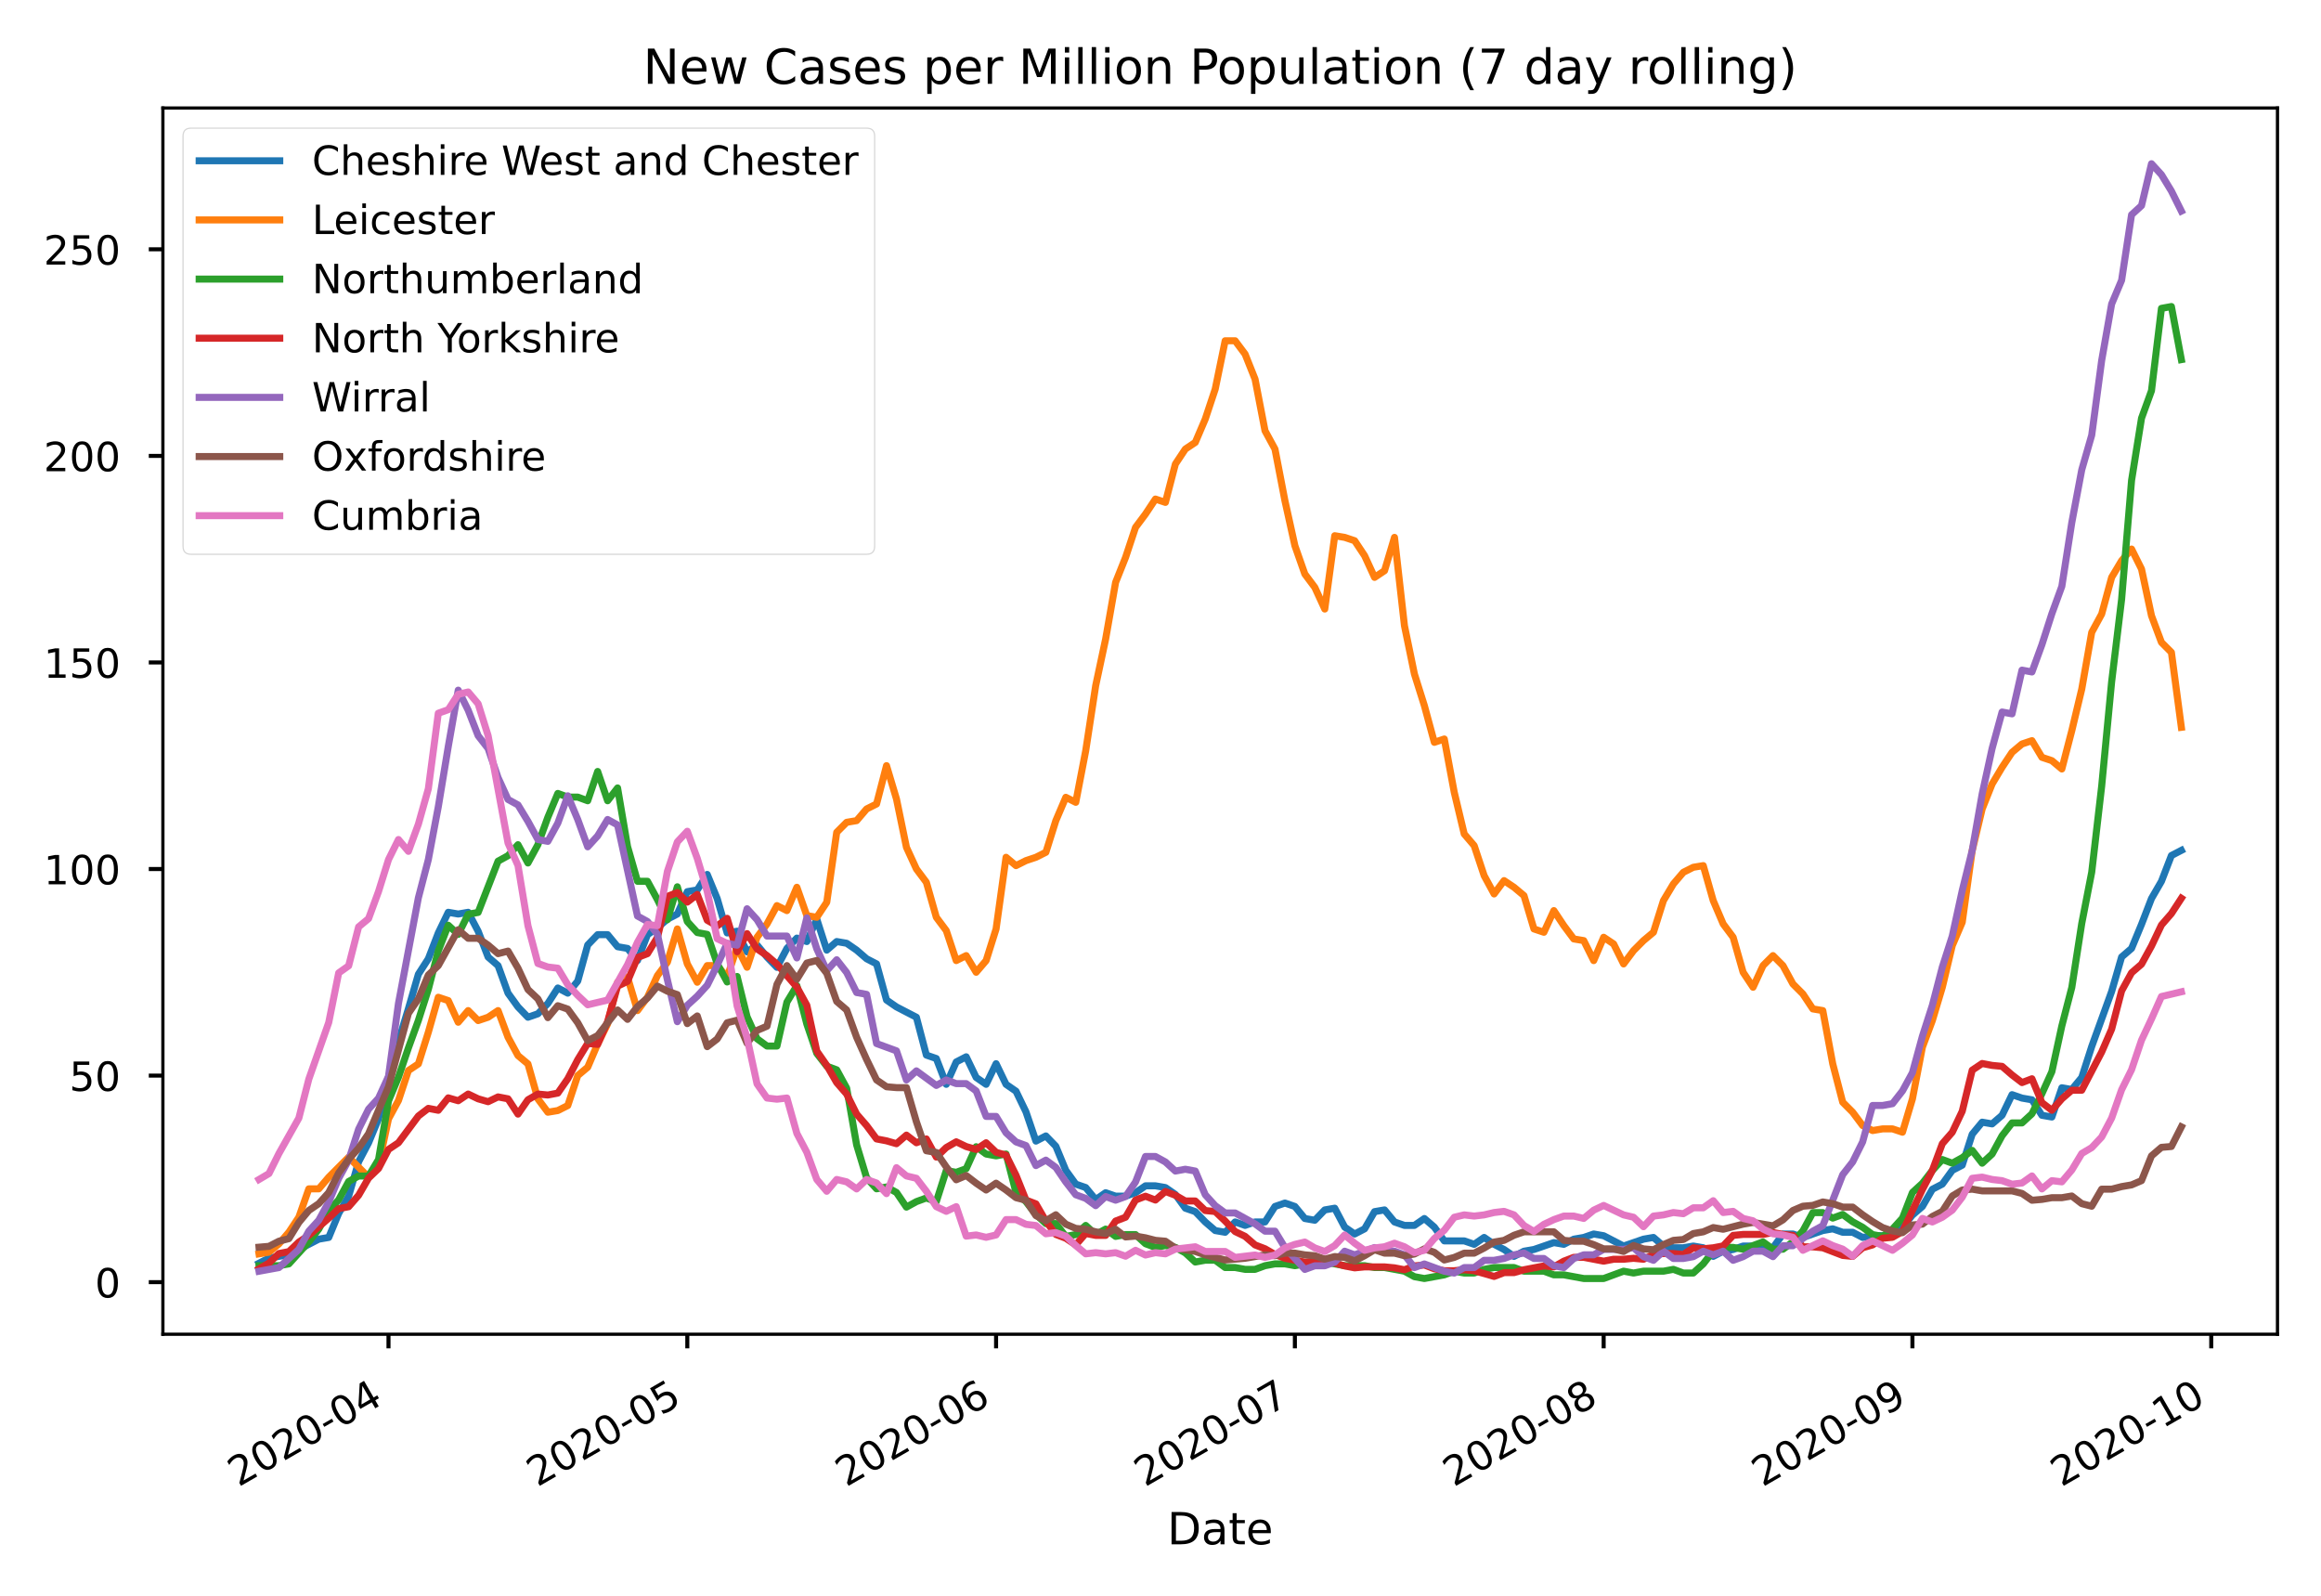 <?xml version="1.0" encoding="utf-8" standalone="no"?>
<!DOCTYPE svg PUBLIC "-//W3C//DTD SVG 1.1//EN"
  "http://www.w3.org/Graphics/SVG/1.1/DTD/svg11.dtd">
<!-- Created with matplotlib (https://matplotlib.org/) -->
<svg height="396pt" version="1.1" viewBox="0 0 576 396" width="576pt" xmlns="http://www.w3.org/2000/svg" xmlns:xlink="http://www.w3.org/1999/xlink">
 <defs>
  <style type="text/css">
*{stroke-linecap:butt;stroke-linejoin:round;}
  </style>
 </defs>
 <g id="figure_1">
  <g id="patch_1">
   <path d="M 0 396 
L 576 396 
L 576 0 
L 0 0 
z
" style="fill:#ffffff;"/>
  </g>
  <g id="axes_1">
   <g id="patch_2">
    <path d="M 40.425 331.102 
L 565.2 331.102 
L 565.2 26.8 
L 40.425 26.8 
z
" style="fill:#ffffff;"/>
   </g>
   <g id="matplotlib.axis_1">
    <g id="xtick_1">
     <g id="line2d_1">
      <defs>
       <path d="M 0 0 
L 0 3.5 
" id="ma68d7c2f08" style="stroke:#000000;"/>
      </defs>
      <g>
       <use style="stroke:#000000;" x="96.413" xlink:href="#ma68d7c2f08" y="331.102"/>
      </g>
     </g>
     <g id="text_1">
      <!-- 2020-04 -->
      <defs>
       <path d="M 19.188 8.297 
L 53.609 8.297 
L 53.609 0 
L 7.328 0 
L 7.328 8.297 
Q 12.938 14.109 22.625 23.891 
Q 32.328 33.688 34.812 36.531 
Q 39.547 41.844 41.422 45.531 
Q 43.312 49.219 43.312 52.781 
Q 43.312 58.594 39.234 62.25 
Q 35.156 65.922 28.609 65.922 
Q 23.969 65.922 18.812 64.312 
Q 13.672 62.703 7.812 59.422 
L 7.812 69.391 
Q 13.766 71.781 18.938 73 
Q 24.125 74.219 28.422 74.219 
Q 39.75 74.219 46.484 68.547 
Q 53.219 62.891 53.219 53.422 
Q 53.219 48.922 51.531 44.891 
Q 49.859 40.875 45.406 35.406 
Q 44.188 33.984 37.641 27.219 
Q 31.109 20.453 19.188 8.297 
z
" id="DejaVuSans-50"/>
       <path d="M 31.781 66.406 
Q 24.172 66.406 20.328 58.906 
Q 16.5 51.422 16.5 36.375 
Q 16.5 21.391 20.328 13.891 
Q 24.172 6.391 31.781 6.391 
Q 39.453 6.391 43.281 13.891 
Q 47.125 21.391 47.125 36.375 
Q 47.125 51.422 43.281 58.906 
Q 39.453 66.406 31.781 66.406 
z
M 31.781 74.219 
Q 44.047 74.219 50.516 64.516 
Q 56.984 54.828 56.984 36.375 
Q 56.984 17.969 50.516 8.266 
Q 44.047 -1.422 31.781 -1.422 
Q 19.531 -1.422 13.062 8.266 
Q 6.594 17.969 6.594 36.375 
Q 6.594 54.828 13.062 64.516 
Q 19.531 74.219 31.781 74.219 
z
" id="DejaVuSans-48"/>
       <path d="M 4.891 31.391 
L 31.203 31.391 
L 31.203 23.391 
L 4.891 23.391 
z
" id="DejaVuSans-45"/>
       <path d="M 37.797 64.312 
L 12.891 25.391 
L 37.797 25.391 
z
M 35.203 72.906 
L 47.609 72.906 
L 47.609 25.391 
L 58.016 25.391 
L 58.016 17.188 
L 47.609 17.188 
L 47.609 0 
L 37.797 0 
L 37.797 17.188 
L 4.891 17.188 
L 4.891 26.703 
z
" id="DejaVuSans-52"/>
      </defs>
      <g transform="translate(59.188 369.074)rotate(-30)scale(0.1 -0.1)">
       <use xlink:href="#DejaVuSans-50"/>
       <use x="63.623" xlink:href="#DejaVuSans-48"/>
       <use x="127.246" xlink:href="#DejaVuSans-50"/>
       <use x="190.869" xlink:href="#DejaVuSans-48"/>
       <use x="254.492" xlink:href="#DejaVuSans-45"/>
       <use x="290.576" xlink:href="#DejaVuSans-48"/>
       <use x="354.199" xlink:href="#DejaVuSans-52"/>
      </g>
     </g>
    </g>
    <g id="xtick_2">
     <g id="line2d_2">
      <g>
       <use style="stroke:#000000;" x="170.568" xlink:href="#ma68d7c2f08" y="331.102"/>
      </g>
     </g>
     <g id="text_2">
      <!-- 2020-05 -->
      <defs>
       <path d="M 10.797 72.906 
L 49.516 72.906 
L 49.516 64.594 
L 19.828 64.594 
L 19.828 46.734 
Q 21.969 47.469 24.109 47.828 
Q 26.266 48.188 28.422 48.188 
Q 40.625 48.188 47.75 41.5 
Q 54.891 34.812 54.891 23.391 
Q 54.891 11.625 47.562 5.094 
Q 40.234 -1.422 26.906 -1.422 
Q 22.312 -1.422 17.547 -0.641 
Q 12.797 0.141 7.719 1.703 
L 7.719 11.625 
Q 12.109 9.234 16.797 8.062 
Q 21.484 6.891 26.703 6.891 
Q 35.156 6.891 40.078 11.328 
Q 45.016 15.766 45.016 23.391 
Q 45.016 31 40.078 35.438 
Q 35.156 39.891 26.703 39.891 
Q 22.75 39.891 18.812 39.016 
Q 14.891 38.141 10.797 36.281 
z
" id="DejaVuSans-53"/>
      </defs>
      <g transform="translate(133.343 369.074)rotate(-30)scale(0.1 -0.1)">
       <use xlink:href="#DejaVuSans-50"/>
       <use x="63.623" xlink:href="#DejaVuSans-48"/>
       <use x="127.246" xlink:href="#DejaVuSans-50"/>
       <use x="190.869" xlink:href="#DejaVuSans-48"/>
       <use x="254.492" xlink:href="#DejaVuSans-45"/>
       <use x="290.576" xlink:href="#DejaVuSans-48"/>
       <use x="354.199" xlink:href="#DejaVuSans-53"/>
      </g>
     </g>
    </g>
    <g id="xtick_3">
     <g id="line2d_3">
      <g>
       <use style="stroke:#000000;" x="247.196" xlink:href="#ma68d7c2f08" y="331.102"/>
      </g>
     </g>
     <g id="text_3">
      <!-- 2020-06 -->
      <defs>
       <path d="M 33.016 40.375 
Q 26.375 40.375 22.484 35.828 
Q 18.609 31.297 18.609 23.391 
Q 18.609 15.531 22.484 10.953 
Q 26.375 6.391 33.016 6.391 
Q 39.656 6.391 43.531 10.953 
Q 47.406 15.531 47.406 23.391 
Q 47.406 31.297 43.531 35.828 
Q 39.656 40.375 33.016 40.375 
z
M 52.594 71.297 
L 52.594 62.312 
Q 48.875 64.062 45.094 64.984 
Q 41.312 65.922 37.594 65.922 
Q 27.828 65.922 22.672 59.328 
Q 17.531 52.734 16.797 39.406 
Q 19.672 43.656 24.016 45.922 
Q 28.375 48.188 33.594 48.188 
Q 44.578 48.188 50.953 41.516 
Q 57.328 34.859 57.328 23.391 
Q 57.328 12.156 50.688 5.359 
Q 44.047 -1.422 33.016 -1.422 
Q 20.359 -1.422 13.672 8.266 
Q 6.984 17.969 6.984 36.375 
Q 6.984 53.656 15.188 63.938 
Q 23.391 74.219 37.203 74.219 
Q 40.922 74.219 44.703 73.484 
Q 48.484 72.75 52.594 71.297 
z
" id="DejaVuSans-54"/>
      </defs>
      <g transform="translate(209.971 369.074)rotate(-30)scale(0.1 -0.1)">
       <use xlink:href="#DejaVuSans-50"/>
       <use x="63.623" xlink:href="#DejaVuSans-48"/>
       <use x="127.246" xlink:href="#DejaVuSans-50"/>
       <use x="190.869" xlink:href="#DejaVuSans-48"/>
       <use x="254.492" xlink:href="#DejaVuSans-45"/>
       <use x="290.576" xlink:href="#DejaVuSans-48"/>
       <use x="354.199" xlink:href="#DejaVuSans-54"/>
      </g>
     </g>
    </g>
    <g id="xtick_4">
     <g id="line2d_4">
      <g>
       <use style="stroke:#000000;" x="321.351" xlink:href="#ma68d7c2f08" y="331.102"/>
      </g>
     </g>
     <g id="text_4">
      <!-- 2020-07 -->
      <defs>
       <path d="M 8.203 72.906 
L 55.078 72.906 
L 55.078 68.703 
L 28.609 0 
L 18.312 0 
L 43.219 64.594 
L 8.203 64.594 
z
" id="DejaVuSans-55"/>
      </defs>
      <g transform="translate(284.127 369.074)rotate(-30)scale(0.1 -0.1)">
       <use xlink:href="#DejaVuSans-50"/>
       <use x="63.623" xlink:href="#DejaVuSans-48"/>
       <use x="127.246" xlink:href="#DejaVuSans-50"/>
       <use x="190.869" xlink:href="#DejaVuSans-48"/>
       <use x="254.492" xlink:href="#DejaVuSans-45"/>
       <use x="290.576" xlink:href="#DejaVuSans-48"/>
       <use x="354.199" xlink:href="#DejaVuSans-55"/>
      </g>
     </g>
    </g>
    <g id="xtick_5">
     <g id="line2d_5">
      <g>
       <use style="stroke:#000000;" x="397.979" xlink:href="#ma68d7c2f08" y="331.102"/>
      </g>
     </g>
     <g id="text_5">
      <!-- 2020-08 -->
      <defs>
       <path d="M 31.781 34.625 
Q 24.75 34.625 20.719 30.859 
Q 16.703 27.094 16.703 20.516 
Q 16.703 13.922 20.719 10.156 
Q 24.75 6.391 31.781 6.391 
Q 38.812 6.391 42.859 10.172 
Q 46.922 13.969 46.922 20.516 
Q 46.922 27.094 42.891 30.859 
Q 38.875 34.625 31.781 34.625 
z
M 21.922 38.812 
Q 15.578 40.375 12.031 44.719 
Q 8.5 49.078 8.5 55.328 
Q 8.5 64.062 14.719 69.141 
Q 20.953 74.219 31.781 74.219 
Q 42.672 74.219 48.875 69.141 
Q 55.078 64.062 55.078 55.328 
Q 55.078 49.078 51.531 44.719 
Q 48 40.375 41.703 38.812 
Q 48.828 37.156 52.797 32.312 
Q 56.781 27.484 56.781 20.516 
Q 56.781 9.906 50.312 4.234 
Q 43.844 -1.422 31.781 -1.422 
Q 19.734 -1.422 13.25 4.234 
Q 6.781 9.906 6.781 20.516 
Q 6.781 27.484 10.781 32.312 
Q 14.797 37.156 21.922 38.812 
z
M 18.312 54.391 
Q 18.312 48.734 21.844 45.562 
Q 25.391 42.391 31.781 42.391 
Q 38.141 42.391 41.719 45.562 
Q 45.312 48.734 45.312 54.391 
Q 45.312 60.062 41.719 63.234 
Q 38.141 66.406 31.781 66.406 
Q 25.391 66.406 21.844 63.234 
Q 18.312 60.062 18.312 54.391 
z
" id="DejaVuSans-56"/>
      </defs>
      <g transform="translate(360.754 369.074)rotate(-30)scale(0.1 -0.1)">
       <use xlink:href="#DejaVuSans-50"/>
       <use x="63.623" xlink:href="#DejaVuSans-48"/>
       <use x="127.246" xlink:href="#DejaVuSans-50"/>
       <use x="190.869" xlink:href="#DejaVuSans-48"/>
       <use x="254.492" xlink:href="#DejaVuSans-45"/>
       <use x="290.576" xlink:href="#DejaVuSans-48"/>
       <use x="354.199" xlink:href="#DejaVuSans-56"/>
      </g>
     </g>
    </g>
    <g id="xtick_6">
     <g id="line2d_6">
      <g>
       <use style="stroke:#000000;" x="474.606" xlink:href="#ma68d7c2f08" y="331.102"/>
      </g>
     </g>
     <g id="text_6">
      <!-- 2020-09 -->
      <defs>
       <path d="M 10.984 1.516 
L 10.984 10.5 
Q 14.703 8.734 18.5 7.812 
Q 22.312 6.891 25.984 6.891 
Q 35.75 6.891 40.891 13.453 
Q 46.047 20.016 46.781 33.406 
Q 43.953 29.203 39.594 26.953 
Q 35.25 24.703 29.984 24.703 
Q 19.047 24.703 12.672 31.312 
Q 6.297 37.938 6.297 49.422 
Q 6.297 60.641 12.938 67.422 
Q 19.578 74.219 30.609 74.219 
Q 43.266 74.219 49.922 64.516 
Q 56.594 54.828 56.594 36.375 
Q 56.594 19.141 48.406 8.859 
Q 40.234 -1.422 26.422 -1.422 
Q 22.703 -1.422 18.891 -0.688 
Q 15.094 0.047 10.984 1.516 
z
M 30.609 32.422 
Q 37.25 32.422 41.125 36.953 
Q 45.016 41.5 45.016 49.422 
Q 45.016 57.281 41.125 61.844 
Q 37.25 66.406 30.609 66.406 
Q 23.969 66.406 20.094 61.844 
Q 16.219 57.281 16.219 49.422 
Q 16.219 41.5 20.094 36.953 
Q 23.969 32.422 30.609 32.422 
z
" id="DejaVuSans-57"/>
      </defs>
      <g transform="translate(437.382 369.074)rotate(-30)scale(0.1 -0.1)">
       <use xlink:href="#DejaVuSans-50"/>
       <use x="63.623" xlink:href="#DejaVuSans-48"/>
       <use x="127.246" xlink:href="#DejaVuSans-50"/>
       <use x="190.869" xlink:href="#DejaVuSans-48"/>
       <use x="254.492" xlink:href="#DejaVuSans-45"/>
       <use x="290.576" xlink:href="#DejaVuSans-48"/>
       <use x="354.199" xlink:href="#DejaVuSans-57"/>
      </g>
     </g>
    </g>
    <g id="xtick_7">
     <g id="line2d_7">
      <g>
       <use style="stroke:#000000;" x="548.762" xlink:href="#ma68d7c2f08" y="331.102"/>
      </g>
     </g>
     <g id="text_7">
      <!-- 2020-10 -->
      <defs>
       <path d="M 12.406 8.297 
L 28.516 8.297 
L 28.516 63.922 
L 10.984 60.406 
L 10.984 69.391 
L 28.422 72.906 
L 38.281 72.906 
L 38.281 8.297 
L 54.391 8.297 
L 54.391 0 
L 12.406 0 
z
" id="DejaVuSans-49"/>
      </defs>
      <g transform="translate(511.537 369.074)rotate(-30)scale(0.1 -0.1)">
       <use xlink:href="#DejaVuSans-50"/>
       <use x="63.623" xlink:href="#DejaVuSans-48"/>
       <use x="127.246" xlink:href="#DejaVuSans-50"/>
       <use x="190.869" xlink:href="#DejaVuSans-48"/>
       <use x="254.492" xlink:href="#DejaVuSans-45"/>
       <use x="290.576" xlink:href="#DejaVuSans-49"/>
       <use x="354.199" xlink:href="#DejaVuSans-48"/>
      </g>
     </g>
    </g>
    <g id="text_8">
     <!-- Date -->
     <defs>
      <path d="M 19.672 64.797 
L 19.672 8.109 
L 31.594 8.109 
Q 46.688 8.109 53.688 14.938 
Q 60.688 21.781 60.688 36.531 
Q 60.688 51.172 53.688 57.984 
Q 46.688 64.797 31.594 64.797 
z
M 9.812 72.906 
L 30.078 72.906 
Q 51.266 72.906 61.172 64.094 
Q 71.094 55.281 71.094 36.531 
Q 71.094 17.672 61.125 8.828 
Q 51.172 0 30.078 0 
L 9.812 0 
z
" id="DejaVuSans-68"/>
      <path d="M 34.281 27.484 
Q 23.391 27.484 19.188 25 
Q 14.984 22.516 14.984 16.5 
Q 14.984 11.719 18.141 8.906 
Q 21.297 6.109 26.703 6.109 
Q 34.188 6.109 38.703 11.406 
Q 43.219 16.703 43.219 25.484 
L 43.219 27.484 
z
M 52.203 31.203 
L 52.203 0 
L 43.219 0 
L 43.219 8.297 
Q 40.141 3.328 35.547 0.953 
Q 30.953 -1.422 24.312 -1.422 
Q 15.922 -1.422 10.953 3.297 
Q 6 8.016 6 15.922 
Q 6 25.141 12.172 29.828 
Q 18.359 34.516 30.609 34.516 
L 43.219 34.516 
L 43.219 35.406 
Q 43.219 41.609 39.141 45 
Q 35.062 48.391 27.688 48.391 
Q 23 48.391 18.547 47.266 
Q 14.109 46.141 10.016 43.891 
L 10.016 52.203 
Q 14.938 54.109 19.578 55.047 
Q 24.219 56 28.609 56 
Q 40.484 56 46.344 49.844 
Q 52.203 43.703 52.203 31.203 
z
" id="DejaVuSans-97"/>
      <path d="M 18.312 70.219 
L 18.312 54.688 
L 36.812 54.688 
L 36.812 47.703 
L 18.312 47.703 
L 18.312 18.016 
Q 18.312 11.328 20.141 9.422 
Q 21.969 7.516 27.594 7.516 
L 36.812 7.516 
L 36.812 0 
L 27.594 0 
Q 17.188 0 13.234 3.875 
Q 9.281 7.766 9.281 18.016 
L 9.281 47.703 
L 2.688 47.703 
L 2.688 54.688 
L 9.281 54.688 
L 9.281 70.219 
z
" id="DejaVuSans-116"/>
      <path d="M 56.203 29.594 
L 56.203 25.203 
L 14.891 25.203 
Q 15.484 15.922 20.484 11.062 
Q 25.484 6.203 34.422 6.203 
Q 39.594 6.203 44.453 7.469 
Q 49.312 8.734 54.109 11.281 
L 54.109 2.781 
Q 49.266 0.734 44.188 -0.344 
Q 39.109 -1.422 33.891 -1.422 
Q 20.797 -1.422 13.156 6.188 
Q 5.516 13.812 5.516 26.812 
Q 5.516 40.234 12.766 48.109 
Q 20.016 56 32.328 56 
Q 43.359 56 49.781 48.891 
Q 56.203 41.797 56.203 29.594 
z
M 47.219 32.234 
Q 47.125 39.594 43.094 43.984 
Q 39.062 48.391 32.422 48.391 
Q 24.906 48.391 20.391 44.141 
Q 15.875 39.891 15.188 32.172 
z
" id="DejaVuSans-101"/>
     </defs>
     <g transform="translate(289.667 383.233)scale(0.11 -0.11)">
      <use xlink:href="#DejaVuSans-68"/>
      <use x="77.002" xlink:href="#DejaVuSans-97"/>
      <use x="138.281" xlink:href="#DejaVuSans-116"/>
      <use x="177.49" xlink:href="#DejaVuSans-101"/>
     </g>
    </g>
   </g>
   <g id="matplotlib.axis_2">
    <g id="ytick_1">
     <g id="line2d_8">
      <defs>
       <path d="M 0 0 
L -3.5 0 
" id="m904dad5a8d" style="stroke:#000000;"/>
      </defs>
      <g>
       <use style="stroke:#000000;" x="40.425" xlink:href="#m904dad5a8d" y="318.179"/>
      </g>
     </g>
     <g id="text_9">
      <!-- 0 -->
      <g transform="translate(23.562 321.978)scale(0.1 -0.1)">
       <use xlink:href="#DejaVuSans-48"/>
      </g>
     </g>
    </g>
    <g id="ytick_2">
     <g id="line2d_9">
      <g>
       <use style="stroke:#000000;" x="40.425" xlink:href="#m904dad5a8d" y="266.917"/>
      </g>
     </g>
     <g id="text_10">
      <!-- 50 -->
      <g transform="translate(17.2 270.716)scale(0.1 -0.1)">
       <use xlink:href="#DejaVuSans-53"/>
       <use x="63.623" xlink:href="#DejaVuSans-48"/>
      </g>
     </g>
    </g>
    <g id="ytick_3">
     <g id="line2d_10">
      <g>
       <use style="stroke:#000000;" x="40.425" xlink:href="#m904dad5a8d" y="215.655"/>
      </g>
     </g>
     <g id="text_11">
      <!-- 100 -->
      <g transform="translate(10.838 219.454)scale(0.1 -0.1)">
       <use xlink:href="#DejaVuSans-49"/>
       <use x="63.623" xlink:href="#DejaVuSans-48"/>
       <use x="127.246" xlink:href="#DejaVuSans-48"/>
      </g>
     </g>
    </g>
    <g id="ytick_4">
     <g id="line2d_11">
      <g>
       <use style="stroke:#000000;" x="40.425" xlink:href="#m904dad5a8d" y="164.393"/>
      </g>
     </g>
     <g id="text_12">
      <!-- 150 -->
      <g transform="translate(10.838 168.192)scale(0.1 -0.1)">
       <use xlink:href="#DejaVuSans-49"/>
       <use x="63.623" xlink:href="#DejaVuSans-53"/>
       <use x="127.246" xlink:href="#DejaVuSans-48"/>
      </g>
     </g>
    </g>
    <g id="ytick_5">
     <g id="line2d_12">
      <g>
       <use style="stroke:#000000;" x="40.425" xlink:href="#m904dad5a8d" y="113.131"/>
      </g>
     </g>
     <g id="text_13">
      <!-- 200 -->
      <g transform="translate(10.838 116.93)scale(0.1 -0.1)">
       <use xlink:href="#DejaVuSans-50"/>
       <use x="63.623" xlink:href="#DejaVuSans-48"/>
       <use x="127.246" xlink:href="#DejaVuSans-48"/>
      </g>
     </g>
    </g>
    <g id="ytick_6">
     <g id="line2d_13">
      <g>
       <use style="stroke:#000000;" x="40.425" xlink:href="#m904dad5a8d" y="61.869"/>
      </g>
     </g>
     <g id="text_14">
      <!-- 250 -->
      <g transform="translate(10.838 65.668)scale(0.1 -0.1)">
       <use xlink:href="#DejaVuSans-50"/>
       <use x="63.623" xlink:href="#DejaVuSans-53"/>
       <use x="127.246" xlink:href="#DejaVuSans-48"/>
      </g>
     </g>
    </g>
   </g>
   <g id="line2d_14">
    <path clip-path="url(#p771a9d4c62)" d="M 64.278 313.483 
L 66.75 312.202 
L 71.694 311.348 
L 79.11 307.506 
L 81.581 307.079 
L 84.053 301.102 
L 86.525 296.833 
L 88.997 288.295 
L 91.469 283.599 
L 93.941 277.622 
L 96.413 267.376 
L 98.884 258.41 
L 101.356 250.299 
L 103.828 241.761 
L 106.3 237.918 
L 108.772 231.515 
L 111.244 226.392 
L 113.716 226.819 
L 116.187 226.392 
L 118.659 231.088 
L 121.131 237.491 
L 123.603 239.626 
L 126.075 246.457 
L 128.547 249.872 
L 131.019 252.434 
L 133.49 251.58 
L 135.962 249.018 
L 138.434 245.176 
L 140.906 246.457 
L 143.378 243.468 
L 145.85 234.503 
L 148.322 231.942 
L 150.793 231.942 
L 153.265 234.93 
L 155.737 235.357 
L 158.209 238.345 
L 160.681 231.942 
L 163.153 230.234 
L 165.625 228.099 
L 168.096 226.819 
L 170.568 221.269 
L 173.04 220.842 
L 175.512 216.999 
L 177.984 222.976 
L 180.456 231.515 
L 182.927 231.088 
L 185.399 236.211 
L 187.871 234.503 
L 190.343 237.491 
L 192.815 240.053 
L 195.287 235.357 
L 197.759 232.795 
L 200.23 233.649 
L 202.702 228.099 
L 205.174 235.784 
L 207.646 233.649 
L 210.118 234.076 
L 212.59 235.784 
L 215.062 237.918 
L 217.533 239.199 
L 220.005 248.164 
L 222.477 249.872 
L 227.421 252.434 
L 229.893 261.826 
L 232.365 262.68 
L 234.836 269.083 
L 237.308 263.533 
L 239.78 262.253 
L 242.252 267.376 
L 244.724 269.083 
L 247.196 263.96 
L 249.668 269.083 
L 252.139 270.791 
L 254.611 275.914 
L 257.083 283.172 
L 259.555 281.891 
L 262.027 284.452 
L 264.499 290.429 
L 266.971 293.845 
L 269.442 294.698 
L 271.914 297.687 
L 274.386 295.979 
L 276.858 296.833 
L 279.33 296.833 
L 281.802 295.979 
L 284.274 294.271 
L 286.745 294.271 
L 289.217 294.698 
L 291.689 296.406 
L 294.161 299.821 
L 296.633 300.675 
L 299.105 303.237 
L 301.577 305.371 
L 304.048 305.798 
L 306.52 303.237 
L 308.992 304.091 
L 311.464 303.237 
L 313.936 303.237 
L 316.408 299.394 
L 318.88 298.541 
L 321.351 299.394 
L 323.823 302.383 
L 326.295 302.81 
L 328.767 300.248 
L 331.239 299.821 
L 333.711 304.517 
L 336.183 306.225 
L 338.654 304.944 
L 341.126 300.675 
L 343.598 300.248 
L 346.07 303.237 
L 348.542 304.091 
L 351.014 304.091 
L 353.486 302.383 
L 355.957 304.517 
L 358.429 307.933 
L 363.373 307.933 
L 365.845 308.787 
L 368.317 307.079 
L 370.789 308.787 
L 373.26 310.067 
L 375.732 311.775 
L 378.204 310.494 
L 380.676 310.067 
L 385.62 308.36 
L 388.092 308.787 
L 390.563 307.506 
L 393.035 307.079 
L 395.507 306.225 
L 397.979 306.652 
L 402.923 309.214 
L 407.866 307.506 
L 410.338 307.079 
L 412.81 309.214 
L 415.282 309.64 
L 417.754 309.64 
L 420.226 309.214 
L 422.698 309.64 
L 425.169 311.775 
L 427.641 310.494 
L 430.113 310.067 
L 432.585 309.214 
L 435.057 309.214 
L 437.529 309.64 
L 440 309.64 
L 442.472 306.225 
L 444.944 306.225 
L 447.416 307.079 
L 452.36 305.371 
L 454.832 304.944 
L 457.303 305.798 
L 459.775 305.798 
L 462.247 307.079 
L 464.719 306.652 
L 467.191 306.652 
L 469.663 306.225 
L 472.135 304.517 
L 474.606 301.529 
L 477.078 299.394 
L 479.55 295.125 
L 482.022 293.845 
L 484.494 290.429 
L 486.966 289.148 
L 489.438 281.464 
L 491.909 278.476 
L 494.381 278.902 
L 496.853 276.768 
L 499.325 271.645 
L 501.797 272.499 
L 504.269 272.926 
L 506.741 276.768 
L 509.212 277.195 
L 511.684 269.937 
L 514.156 270.364 
L 516.628 267.376 
L 519.1 259.691 
L 524.044 246.03 
L 526.515 237.491 
L 528.987 235.357 
L 531.459 229.38 
L 533.931 222.976 
L 536.403 218.707 
L 538.875 212.303 
L 541.347 211.023 
L 541.347 211.023 
" style="fill:none;stroke:#1f77b4;stroke-linecap:square;stroke-width:1.75;"/>
   </g>
   <g id="line2d_15">
    <path clip-path="url(#p771a9d4c62)" d="M 64.278 311.15 
L 66.75 310.736 
L 69.222 308.669 
L 71.694 305.775 
L 74.166 302.053 
L 76.638 295.024 
L 79.11 295.024 
L 81.581 292.13 
L 86.525 287.168 
L 91.469 292.13 
L 93.941 289.236 
L 96.413 277.658 
L 98.884 273.11 
L 101.356 265.667 
L 103.828 264.014 
L 106.3 256.157 
L 108.772 247.475 
L 111.244 248.301 
L 113.716 253.677 
L 116.187 250.782 
L 118.659 253.263 
L 121.131 252.436 
L 123.603 250.782 
L 126.075 257.398 
L 128.547 261.946 
L 131.019 264.014 
L 133.49 272.697 
L 135.962 276.004 
L 138.434 275.591 
L 140.906 274.35 
L 143.378 266.908 
L 145.85 264.84 
L 148.322 259.052 
L 150.793 254.09 
L 153.265 243.753 
L 155.737 242.513 
L 158.209 250.782 
L 160.681 247.475 
L 163.153 242.099 
L 165.625 238.792 
L 168.096 230.522 
L 170.568 239.205 
L 173.04 243.753 
L 175.512 239.618 
L 177.984 239.618 
L 180.456 242.513 
L 182.927 235.07 
L 185.399 240.032 
L 187.871 232.589 
L 190.343 229.282 
L 192.815 224.733 
L 195.287 225.974 
L 197.759 220.185 
L 200.23 227.214 
L 202.702 227.628 
L 205.174 223.906 
L 207.646 206.54 
L 210.118 204.06 
L 212.59 203.646 
L 215.062 200.752 
L 217.533 199.511 
L 220.005 190.001 
L 222.477 198.271 
L 224.949 210.262 
L 227.421 215.637 
L 229.893 218.945 
L 232.365 227.628 
L 234.836 230.935 
L 237.308 238.378 
L 239.78 237.138 
L 242.252 241.272 
L 244.724 238.378 
L 247.196 230.522 
L 249.668 212.743 
L 252.139 214.81 
L 254.611 213.57 
L 257.083 212.743 
L 259.555 211.502 
L 262.027 203.646 
L 264.499 197.857 
L 266.971 199.098 
L 269.442 186.28 
L 271.914 170.155 
L 274.386 158.577 
L 276.858 144.519 
L 279.33 138.317 
L 281.802 130.874 
L 284.274 127.567 
L 286.745 123.845 
L 289.217 124.672 
L 291.689 115.162 
L 294.161 111.441 
L 296.633 109.787 
L 299.105 103.999 
L 301.577 96.556 
L 304.048 84.565 
L 306.52 84.565 
L 308.992 87.873 
L 311.464 94.075 
L 313.936 106.893 
L 316.408 111.441 
L 318.88 124.259 
L 321.351 135.423 
L 323.823 142.452 
L 326.295 145.76 
L 328.767 151.135 
L 331.239 132.942 
L 333.711 133.355 
L 336.183 134.182 
L 338.654 137.903 
L 341.126 143.279 
L 343.598 141.625 
L 346.07 133.355 
L 348.542 155.269 
L 351.014 167.26 
L 353.486 175.116 
L 355.957 184.213 
L 358.429 183.386 
L 360.901 196.617 
L 363.373 206.954 
L 365.845 209.848 
L 368.317 217.291 
L 370.789 221.839 
L 373.26 218.531 
L 375.732 220.185 
L 378.204 222.252 
L 380.676 230.522 
L 383.148 231.349 
L 385.62 225.974 
L 388.092 229.695 
L 390.563 233.003 
L 393.035 233.416 
L 395.507 238.378 
L 397.979 232.589 
L 400.451 234.243 
L 402.923 239.205 
L 405.395 235.897 
L 407.866 233.416 
L 410.338 231.349 
L 412.81 223.493 
L 415.282 219.358 
L 417.754 216.464 
L 420.226 215.223 
L 422.698 214.81 
L 425.169 223.493 
L 427.641 229.282 
L 430.113 232.589 
L 432.585 241.272 
L 435.057 244.994 
L 437.529 239.618 
L 440 237.138 
L 442.472 239.618 
L 444.944 244.167 
L 447.416 246.648 
L 449.888 250.369 
L 452.36 250.782 
L 454.832 264.014 
L 457.303 273.523 
L 459.775 276.004 
L 462.247 279.312 
L 464.719 280.553 
L 467.191 280.139 
L 469.663 280.139 
L 472.135 280.966 
L 474.606 272.697 
L 477.078 259.879 
L 479.55 253.263 
L 482.022 244.994 
L 484.494 234.657 
L 486.966 228.868 
L 489.438 211.089 
L 491.909 200.752 
L 494.381 194.55 
L 496.853 190.415 
L 499.325 186.694 
L 501.797 184.626 
L 504.269 183.799 
L 506.741 187.934 
L 509.212 188.761 
L 511.684 190.828 
L 514.156 181.318 
L 516.628 170.982 
L 519.1 156.923 
L 521.572 152.375 
L 524.044 143.279 
L 526.515 139.144 
L 528.987 136.25 
L 531.459 141.211 
L 533.931 152.789 
L 536.403 159.404 
L 538.875 161.885 
L 541.347 180.491 
L 541.347 180.491 
" style="fill:none;stroke:#ff7f0e;stroke-linecap:square;stroke-width:1.75;"/>
   </g>
   <g id="line2d_16">
    <path clip-path="url(#p771a9d4c62)" d="M 64.278 314.091 
L 69.222 314.091 
L 71.694 313.636 
L 76.638 308.185 
L 79.11 305.006 
L 81.581 300.463 
L 84.053 297.738 
L 86.525 293.196 
L 88.997 291.833 
L 91.469 291.833 
L 93.941 287.745 
L 96.413 273.209 
L 98.884 267.304 
L 101.356 260.036 
L 103.828 253.222 
L 106.3 245.5 
L 108.772 235.961 
L 111.244 229.602 
L 113.716 231.873 
L 116.187 226.876 
L 118.659 226.422 
L 123.603 213.703 
L 126.075 212.341 
L 128.547 209.615 
L 131.019 214.157 
L 133.49 209.615 
L 135.962 202.801 
L 138.434 196.896 
L 140.906 197.805 
L 143.378 197.805 
L 145.85 198.713 
L 148.322 191.445 
L 150.793 198.713 
L 153.265 195.534 
L 155.737 210.069 
L 158.209 218.7 
L 160.681 218.7 
L 163.153 223.242 
L 165.625 228.239 
L 168.096 220.063 
L 170.568 228.693 
L 173.04 231.419 
L 175.512 231.873 
L 177.984 239.141 
L 180.456 243.683 
L 182.927 242.32 
L 185.399 252.314 
L 187.871 257.765 
L 190.343 259.582 
L 192.815 259.582 
L 195.287 248.68 
L 197.759 244.592 
L 200.23 254.131 
L 202.702 261.399 
L 205.174 264.578 
L 207.646 265.487 
L 210.118 270.029 
L 212.59 284.111 
L 215.062 292.287 
L 217.533 295.012 
L 220.005 294.558 
L 222.477 295.921 
L 224.949 299.555 
L 227.421 298.192 
L 229.893 297.284 
L 232.365 298.192 
L 234.836 290.47 
L 237.308 290.924 
L 239.78 290.016 
L 242.252 284.565 
L 244.724 286.382 
L 247.196 286.836 
L 249.668 286.382 
L 252.139 295.921 
L 254.611 298.192 
L 257.083 301.372 
L 259.555 303.643 
L 262.027 303.643 
L 264.499 306.823 
L 266.971 306.369 
L 269.442 304.097 
L 271.914 306.369 
L 274.386 305.006 
L 276.858 306.823 
L 279.33 306.369 
L 281.802 306.369 
L 284.274 308.64 
L 286.745 309.548 
L 289.217 309.094 
L 291.689 309.548 
L 294.161 310.911 
L 296.633 313.182 
L 299.105 312.728 
L 301.577 312.728 
L 304.048 314.545 
L 306.52 314.545 
L 308.992 314.999 
L 311.464 314.999 
L 313.936 314.091 
L 316.408 313.636 
L 318.88 313.636 
L 321.351 314.091 
L 323.823 313.636 
L 326.295 314.091 
L 328.767 313.182 
L 333.711 314.091 
L 338.654 314.091 
L 341.126 314.545 
L 343.598 314.545 
L 348.542 315.453 
L 351.014 316.816 
L 353.486 317.27 
L 358.429 316.362 
L 360.901 315.453 
L 363.373 315.908 
L 365.845 315.908 
L 368.317 314.999 
L 370.789 314.545 
L 375.732 314.545 
L 378.204 315.453 
L 383.148 315.453 
L 385.62 316.362 
L 388.092 316.362 
L 393.035 317.27 
L 397.979 317.27 
L 402.923 315.453 
L 405.395 315.908 
L 407.866 315.453 
L 412.81 315.453 
L 415.282 314.999 
L 417.754 315.908 
L 420.226 315.908 
L 422.698 313.636 
L 425.169 310.457 
L 427.641 309.548 
L 430.113 309.548 
L 432.585 310.002 
L 437.529 308.185 
L 440 310.002 
L 442.472 310.002 
L 444.944 308.185 
L 447.416 305.46 
L 449.888 300.918 
L 452.36 300.918 
L 454.832 302.28 
L 457.303 301.372 
L 459.775 303.189 
L 462.247 304.552 
L 464.719 306.369 
L 467.191 306.823 
L 469.663 305.006 
L 472.135 302.28 
L 474.606 295.921 
L 477.078 293.65 
L 479.55 290.47 
L 482.022 287.745 
L 484.494 288.653 
L 486.966 287.29 
L 489.438 285.473 
L 491.909 288.653 
L 494.381 286.382 
L 496.853 281.839 
L 499.325 278.66 
L 501.797 278.66 
L 504.269 276.389 
L 506.741 271.392 
L 509.212 265.941 
L 511.684 254.585 
L 514.156 245.046 
L 516.628 229.147 
L 519.1 216.429 
L 521.572 195.079 
L 524.044 169.188 
L 526.515 148.747 
L 528.987 119.221 
L 531.459 103.777 
L 533.931 96.963 
L 536.403 76.522 
L 538.875 76.068 
L 541.347 89.241 
L 541.347 89.241 
" style="fill:none;stroke:#2ca02c;stroke-linecap:square;stroke-width:1.75;"/>
   </g>
   <g id="line2d_17">
    <path clip-path="url(#p771a9d4c62)" d="M 64.278 314.861 
L 66.75 313.439 
L 69.222 311.07 
L 71.694 310.596 
L 74.166 308.226 
L 76.638 306.567 
L 81.581 302.302 
L 84.053 299.932 
L 86.525 299.458 
L 88.997 296.614 
L 91.469 292.349 
L 93.941 289.979 
L 96.413 285.239 
L 98.884 283.581 
L 103.828 276.945 
L 106.3 275.049 
L 108.772 275.523 
L 111.244 272.443 
L 113.716 273.154 
L 116.187 271.495 
L 118.659 272.68 
L 121.131 273.391 
L 123.603 272.206 
L 126.075 272.68 
L 128.547 276.471 
L 131.019 272.917 
L 133.49 271.495 
L 135.962 271.732 
L 138.434 271.258 
L 140.906 267.703 
L 143.378 262.964 
L 145.85 258.935 
L 148.322 259.172 
L 150.793 253.485 
L 153.265 244.717 
L 155.737 243.532 
L 158.209 237.608 
L 160.681 236.66 
L 163.153 232.631 
L 165.625 222.441 
L 168.096 221.493 
L 170.568 223.863 
L 173.04 221.967 
L 175.512 228.366 
L 177.984 229.787 
L 180.456 227.892 
L 182.927 236.186 
L 185.399 231.683 
L 187.871 235.475 
L 190.343 237.134 
L 192.815 239.266 
L 197.759 244.954 
L 200.23 249.456 
L 202.702 260.831 
L 205.174 264.386 
L 207.646 268.651 
L 210.118 271.495 
L 212.59 276.471 
L 215.062 279.315 
L 217.533 282.633 
L 220.005 283.107 
L 222.477 283.818 
L 224.949 281.685 
L 227.421 283.581 
L 229.893 282.633 
L 232.365 287.135 
L 234.836 284.765 
L 237.308 283.344 
L 239.78 284.528 
L 242.252 285.239 
L 244.724 283.581 
L 247.196 285.95 
L 249.668 286.661 
L 252.139 291.638 
L 254.611 297.799 
L 257.083 298.747 
L 259.555 303.012 
L 262.027 306.33 
L 264.499 307.278 
L 266.971 308.937 
L 269.442 306.093 
L 271.914 306.567 
L 274.386 306.567 
L 276.858 303.012 
L 279.33 302.065 
L 281.802 297.799 
L 284.274 296.851 
L 286.745 297.799 
L 289.217 295.666 
L 291.689 296.614 
L 294.161 298.036 
L 296.633 298.036 
L 299.105 300.406 
L 301.577 300.643 
L 304.048 303.012 
L 306.52 305.619 
L 308.992 306.804 
L 311.464 308.937 
L 313.936 309.885 
L 316.408 311.307 
L 318.88 312.254 
L 323.823 313.202 
L 326.295 312.965 
L 331.239 313.439 
L 333.711 314.15 
L 336.183 314.624 
L 338.654 314.387 
L 343.598 314.387 
L 346.07 314.624 
L 348.542 315.098 
L 351.014 314.15 
L 353.486 313.913 
L 355.957 314.861 
L 358.429 315.335 
L 360.901 315.335 
L 363.373 315.098 
L 365.845 315.335 
L 370.789 316.757 
L 373.26 315.809 
L 375.732 315.809 
L 378.204 315.098 
L 383.148 314.15 
L 385.62 314.387 
L 388.092 312.965 
L 390.563 312.017 
L 393.035 312.017 
L 397.979 312.965 
L 400.451 312.491 
L 402.923 312.491 
L 405.395 312.254 
L 407.866 312.491 
L 410.338 311.307 
L 412.81 311.07 
L 415.282 311.07 
L 417.754 311.307 
L 420.226 309.648 
L 422.698 309.885 
L 425.169 309.648 
L 427.641 309.174 
L 430.113 306.567 
L 432.585 306.33 
L 437.529 306.33 
L 440 305.856 
L 442.472 306.33 
L 444.944 306.567 
L 447.416 309.411 
L 449.888 309.411 
L 452.36 309.648 
L 457.303 311.544 
L 459.775 311.781 
L 462.247 309.648 
L 464.719 308.937 
L 467.191 307.278 
L 469.663 307.041 
L 472.135 305.619 
L 477.078 295.192 
L 479.55 290.453 
L 482.022 283.818 
L 484.494 280.974 
L 486.966 275.76 
L 489.438 265.571 
L 491.909 263.912 
L 494.381 264.386 
L 496.853 264.623 
L 499.325 266.755 
L 501.797 268.651 
L 504.269 267.703 
L 506.741 273.628 
L 509.212 275.523 
L 511.684 272.68 
L 514.156 270.547 
L 516.628 270.547 
L 521.572 261.068 
L 524.044 255.381 
L 526.515 245.902 
L 528.987 241.399 
L 531.459 239.266 
L 533.931 234.764 
L 536.403 229.55 
L 538.875 226.707 
L 541.347 222.915 
L 541.347 222.915 
" style="fill:none;stroke:#d62728;stroke-linecap:square;stroke-width:1.75;"/>
   </g>
   <g id="line2d_18">
    <path clip-path="url(#p771a9d4c62)" d="M 64.278 315.467 
L 69.222 314.563 
L 74.166 310.042 
L 76.638 305.522 
L 79.11 302.81 
L 81.581 298.289 
L 84.053 292.413 
L 86.525 287.893 
L 88.997 280.208 
L 91.469 275.236 
L 93.941 272.524 
L 96.413 267.099 
L 98.884 249.018 
L 103.828 222.8 
L 106.3 213.308 
L 108.772 200.199 
L 111.244 185.282 
L 113.716 171.269 
L 116.187 176.241 
L 118.659 182.57 
L 121.131 185.734 
L 123.603 192.966 
L 126.075 198.391 
L 128.547 199.747 
L 131.019 203.815 
L 133.49 208.335 
L 135.962 208.787 
L 138.434 204.267 
L 140.906 197.487 
L 143.378 203.363 
L 145.85 210.143 
L 148.322 207.431 
L 150.793 203.363 
L 153.265 204.719 
L 158.209 227.321 
L 160.681 228.677 
L 163.153 231.841 
L 165.625 243.142 
L 168.096 253.538 
L 170.568 249.47 
L 173.04 247.21 
L 175.512 244.498 
L 177.984 239.525 
L 180.456 234.101 
L 182.927 234.553 
L 185.399 225.513 
L 187.871 228.225 
L 190.343 232.293 
L 195.287 232.293 
L 197.759 237.717 
L 200.23 227.773 
L 202.702 235.457 
L 205.174 240.882 
L 207.646 238.169 
L 210.118 241.334 
L 212.59 246.306 
L 215.062 246.758 
L 217.533 258.963 
L 222.477 260.771 
L 224.949 268.003 
L 227.421 265.743 
L 232.365 269.359 
L 234.836 268.003 
L 237.308 268.907 
L 239.78 268.907 
L 242.252 270.716 
L 244.724 277.044 
L 247.196 277.044 
L 249.668 281.112 
L 252.139 283.372 
L 254.611 284.277 
L 257.083 289.249 
L 259.555 287.893 
L 262.027 289.701 
L 264.499 293.317 
L 266.971 296.481 
L 269.442 297.385 
L 271.914 299.194 
L 274.386 296.933 
L 276.858 297.837 
L 279.33 296.933 
L 281.802 293.317 
L 284.274 286.989 
L 286.745 286.989 
L 289.217 288.345 
L 291.689 290.605 
L 294.161 290.153 
L 296.633 290.605 
L 299.105 296.481 
L 301.577 299.194 
L 304.048 301.002 
L 306.52 301.002 
L 311.464 303.714 
L 313.936 305.522 
L 316.408 305.522 
L 318.88 309.59 
L 323.823 315.015 
L 326.295 314.111 
L 328.767 314.111 
L 331.239 313.206 
L 333.711 310.494 
L 336.183 311.398 
L 341.126 309.59 
L 343.598 310.494 
L 346.07 310.494 
L 348.542 311.398 
L 351.014 314.563 
L 353.486 313.659 
L 358.429 315.467 
L 360.901 315.919 
L 363.373 314.563 
L 365.845 314.563 
L 368.317 312.754 
L 370.789 312.754 
L 373.26 312.302 
L 375.732 311.398 
L 378.204 310.946 
L 380.676 312.302 
L 383.148 312.302 
L 385.62 314.111 
L 388.092 314.563 
L 390.563 312.302 
L 393.035 311.398 
L 395.507 311.398 
L 397.979 310.042 
L 402.923 310.042 
L 405.395 309.59 
L 407.866 311.85 
L 410.338 312.754 
L 412.81 310.494 
L 415.282 312.302 
L 417.754 312.302 
L 420.226 311.85 
L 422.698 310.494 
L 425.169 311.398 
L 427.641 310.494 
L 430.113 312.754 
L 432.585 311.85 
L 435.057 310.494 
L 437.529 310.494 
L 440 311.85 
L 442.472 309.138 
L 444.944 309.138 
L 449.888 305.522 
L 452.36 304.166 
L 457.303 291.509 
L 459.775 288.345 
L 462.247 283.372 
L 464.719 274.332 
L 467.191 274.332 
L 469.663 273.88 
L 472.135 270.716 
L 474.606 266.195 
L 477.078 257.155 
L 479.55 249.47 
L 482.022 239.977 
L 484.494 232.293 
L 486.966 220.992 
L 489.438 211.048 
L 491.909 197.035 
L 494.381 185.734 
L 496.853 176.693 
L 499.325 177.145 
L 501.797 166.296 
L 504.269 166.749 
L 506.741 159.968 
L 509.212 152.284 
L 511.684 145.503 
L 514.156 129.682 
L 516.628 116.573 
L 519.1 107.985 
L 521.572 89.451 
L 524.044 75.438 
L 526.515 69.562 
L 528.987 53.289 
L 531.459 51.029 
L 533.931 40.632 
L 536.403 43.344 
L 538.875 47.412 
L 541.347 52.385 
L 541.347 52.385 
" style="fill:none;stroke:#9467bd;stroke-linecap:square;stroke-width:1.75;"/>
   </g>
   <g id="line2d_19">
    <path clip-path="url(#p771a9d4c62)" d="M 64.278 309.497 
L 66.75 309.285 
L 69.222 308.015 
L 71.694 307.379 
L 74.166 303.356 
L 76.638 300.392 
L 79.11 298.697 
L 81.581 295.945 
L 84.053 291.074 
L 86.525 287.686 
L 88.997 284.934 
L 91.469 281.334 
L 96.413 269.687 
L 101.356 251.476 
L 103.828 247.877 
L 106.3 241.948 
L 108.772 239.618 
L 113.716 230.725 
L 116.187 232.842 
L 118.659 232.842 
L 121.131 234.536 
L 123.603 236.654 
L 126.075 236.018 
L 128.547 240.254 
L 131.019 245.547 
L 133.49 247.877 
L 135.962 252.535 
L 138.434 249.571 
L 140.906 250.418 
L 143.378 253.806 
L 145.85 258.253 
L 148.322 256.982 
L 153.265 250.629 
L 155.737 252.959 
L 158.209 249.782 
L 160.681 247.665 
L 163.153 244.7 
L 165.625 245.971 
L 168.096 246.818 
L 170.568 254.017 
L 173.04 252.112 
L 175.512 259.735 
L 177.984 257.829 
L 180.456 253.806 
L 182.927 253.17 
L 185.399 258.888 
L 187.871 255.712 
L 190.343 254.653 
L 192.815 244.277 
L 195.287 239.618 
L 197.759 243.006 
L 200.23 238.983 
L 202.702 238.348 
L 205.174 241.524 
L 207.646 248.512 
L 210.118 250.629 
L 212.59 257.406 
L 215.062 262.911 
L 217.533 267.993 
L 220.005 269.687 
L 222.477 269.899 
L 224.949 269.899 
L 227.421 278.369 
L 229.893 285.569 
L 232.365 285.992 
L 234.836 289.592 
L 237.308 292.768 
L 239.78 291.71 
L 242.252 293.615 
L 244.724 295.309 
L 247.196 293.615 
L 249.668 295.309 
L 252.139 297.215 
L 254.611 297.85 
L 257.083 301.662 
L 259.555 302.933 
L 262.027 301.45 
L 264.499 303.78 
L 266.971 304.838 
L 269.442 305.05 
L 271.914 305.685 
L 274.386 306.109 
L 276.858 305.05 
L 279.33 306.956 
L 281.802 306.744 
L 284.274 307.168 
L 286.745 307.803 
L 289.217 308.015 
L 291.689 309.709 
L 296.633 310.556 
L 299.105 311.403 
L 304.048 312.673 
L 308.992 312.25 
L 313.936 311.403 
L 316.408 311.614 
L 318.88 310.979 
L 321.351 310.979 
L 323.823 311.403 
L 326.295 311.614 
L 328.767 312.461 
L 331.239 311.826 
L 333.711 312.038 
L 336.183 312.885 
L 338.654 311.614 
L 341.126 310.132 
L 343.598 310.979 
L 346.07 310.979 
L 348.542 311.614 
L 351.014 311.191 
L 353.486 309.92 
L 355.957 310.767 
L 358.429 312.673 
L 360.901 312.038 
L 363.373 310.979 
L 365.845 310.979 
L 368.317 309.709 
L 370.789 308.226 
L 373.26 307.803 
L 375.732 306.532 
L 378.204 305.685 
L 385.62 305.685 
L 388.092 307.803 
L 390.563 308.015 
L 393.035 308.015 
L 395.507 308.862 
L 397.979 309.92 
L 400.451 309.92 
L 402.923 310.556 
L 405.395 309.073 
L 407.866 309.92 
L 410.338 310.132 
L 412.81 308.862 
L 415.282 307.803 
L 417.754 307.591 
L 420.226 306.109 
L 422.698 305.685 
L 425.169 304.627 
L 427.641 305.05 
L 432.585 303.78 
L 435.057 303.356 
L 440 304.203 
L 442.472 302.721 
L 444.944 300.392 
L 447.416 299.333 
L 449.888 299.121 
L 452.36 298.274 
L 454.832 298.697 
L 457.303 299.544 
L 459.775 299.544 
L 462.247 301.45 
L 464.719 303.144 
L 467.191 304.627 
L 469.663 305.474 
L 472.135 305.897 
L 474.606 303.991 
L 477.078 303.78 
L 479.55 301.874 
L 482.022 300.603 
L 484.494 296.792 
L 486.966 295.309 
L 489.438 295.098 
L 491.909 295.521 
L 499.325 295.521 
L 501.797 296.156 
L 504.269 297.85 
L 506.741 297.639 
L 509.212 297.215 
L 511.684 297.215 
L 514.156 296.792 
L 516.628 298.697 
L 519.1 299.333 
L 521.572 295.098 
L 524.044 295.098 
L 526.515 294.462 
L 528.987 294.039 
L 531.459 292.98 
L 533.931 286.839 
L 536.403 284.722 
L 538.875 284.51 
L 541.347 279.64 
L 541.347 279.64 
" style="fill:none;stroke:#8c564b;stroke-linecap:square;stroke-width:1.75;"/>
   </g>
   <g id="line2d_20">
    <path clip-path="url(#p771a9d4c62)" d="M 64.278 292.695 
L 66.75 291.23 
L 69.222 286.251 
L 74.166 277.463 
L 76.638 267.797 
L 81.581 253.737 
L 84.053 241.434 
L 86.525 239.677 
L 88.997 230.01 
L 91.469 227.96 
L 93.941 221.223 
L 96.413 213.314 
L 98.884 208.334 
L 101.356 211.263 
L 103.828 204.526 
L 106.3 195.739 
L 108.772 176.992 
L 111.244 176.113 
L 113.716 172.305 
L 116.187 171.719 
L 118.659 174.649 
L 121.131 182.557 
L 126.075 209.213 
L 128.547 214.778 
L 131.019 229.717 
L 133.49 239.091 
L 135.962 239.969 
L 138.434 240.262 
L 140.906 244.363 
L 143.378 247 
L 145.85 249.343 
L 150.793 248.171 
L 155.737 239.384 
L 158.209 233.818 
L 160.681 229.424 
L 163.153 229.717 
L 165.625 216.243 
L 168.096 208.92 
L 170.568 206.284 
L 173.04 213.021 
L 175.512 221.223 
L 177.984 232.939 
L 180.456 234.111 
L 182.927 249.636 
L 185.399 257.545 
L 187.871 268.968 
L 190.343 272.483 
L 192.815 272.776 
L 195.287 272.483 
L 197.759 281.271 
L 200.23 285.958 
L 202.702 292.695 
L 205.174 295.624 
L 207.646 292.695 
L 210.118 293.281 
L 212.59 295.038 
L 215.062 292.695 
L 217.533 293.574 
L 220.005 296.21 
L 222.477 289.766 
L 224.949 291.816 
L 227.421 292.402 
L 229.893 295.624 
L 232.365 299.432 
L 234.836 300.604 
L 237.308 299.432 
L 239.78 306.755 
L 242.252 306.462 
L 244.724 307.048 
L 247.196 306.462 
L 249.668 302.654 
L 252.139 302.654 
L 254.611 303.826 
L 257.083 304.119 
L 259.555 306.169 
L 262.027 305.876 
L 264.499 306.755 
L 266.971 309.098 
L 269.442 311.149 
L 271.914 310.856 
L 274.386 311.149 
L 276.858 310.856 
L 279.33 311.735 
L 281.802 310.27 
L 284.274 311.442 
L 286.745 310.856 
L 289.217 311.149 
L 291.689 309.977 
L 296.633 309.391 
L 299.105 310.563 
L 304.048 310.563 
L 306.52 312.028 
L 311.464 311.442 
L 313.936 312.028 
L 316.408 311.442 
L 318.88 309.684 
L 321.351 308.805 
L 323.823 308.22 
L 326.295 309.684 
L 328.767 310.563 
L 331.239 309.098 
L 333.711 306.462 
L 336.183 308.512 
L 338.654 310.27 
L 341.126 309.684 
L 343.598 309.391 
L 346.07 308.512 
L 348.542 309.391 
L 351.014 310.856 
L 353.486 310.27 
L 355.957 307.341 
L 358.429 305.29 
L 360.901 302.068 
L 363.373 301.482 
L 365.845 301.775 
L 368.317 301.482 
L 370.789 300.897 
L 373.26 300.604 
L 375.732 301.482 
L 378.204 304.119 
L 380.676 305.583 
L 383.148 303.826 
L 385.62 302.654 
L 388.092 301.775 
L 390.563 301.775 
L 393.035 302.361 
L 395.507 300.311 
L 397.979 299.139 
L 402.923 301.482 
L 405.395 302.068 
L 407.866 304.412 
L 410.338 301.775 
L 412.81 301.482 
L 415.282 300.897 
L 417.754 301.19 
L 420.226 299.725 
L 422.698 299.725 
L 425.169 297.967 
L 427.641 300.897 
L 430.113 300.604 
L 432.585 302.361 
L 435.057 302.947 
L 437.529 304.997 
L 440 306.169 
L 442.472 306.462 
L 444.944 307.048 
L 447.416 310.27 
L 452.36 307.927 
L 454.832 309.098 
L 457.303 309.977 
L 459.775 311.735 
L 462.247 309.098 
L 464.719 307.927 
L 469.663 310.27 
L 472.135 308.512 
L 474.606 306.462 
L 477.078 302.361 
L 479.55 303.24 
L 482.022 302.068 
L 484.494 300.311 
L 486.966 297.089 
L 489.438 292.402 
L 491.909 292.109 
L 494.381 292.695 
L 496.853 292.988 
L 499.325 293.867 
L 501.797 293.574 
L 504.269 291.816 
L 506.741 295.038 
L 509.212 292.988 
L 511.684 293.281 
L 514.156 290.352 
L 516.628 286.251 
L 519.1 284.786 
L 521.572 282.15 
L 524.044 277.463 
L 526.515 270.433 
L 528.987 265.453 
L 531.459 258.13 
L 533.931 252.858 
L 536.403 247.292 
L 541.347 246.121 
L 541.347 246.121 
" style="fill:none;stroke:#e377c2;stroke-linecap:square;stroke-width:1.75;"/>
   </g>
   <g id="patch_3">
    <path d="M 40.425 331.102 
L 40.425 26.8 
" style="fill:none;stroke:#000000;stroke-linecap:square;stroke-linejoin:miter;stroke-width:0.8;"/>
   </g>
   <g id="patch_4">
    <path d="M 565.2 331.102 
L 565.2 26.8 
" style="fill:none;stroke:#000000;stroke-linecap:square;stroke-linejoin:miter;stroke-width:0.8;"/>
   </g>
   <g id="patch_5">
    <path d="M 40.425 331.102 
L 565.2 331.102 
" style="fill:none;stroke:#000000;stroke-linecap:square;stroke-linejoin:miter;stroke-width:0.8;"/>
   </g>
   <g id="patch_6">
    <path d="M 40.425 26.8 
L 565.2 26.8 
" style="fill:none;stroke:#000000;stroke-linecap:square;stroke-linejoin:miter;stroke-width:0.8;"/>
   </g>
   <g id="text_15">
    <!-- New Cases per Million Population (7 day rolling) -->
    <defs>
     <path d="M 9.812 72.906 
L 23.094 72.906 
L 55.422 11.922 
L 55.422 72.906 
L 64.984 72.906 
L 64.984 0 
L 51.703 0 
L 19.391 60.984 
L 19.391 0 
L 9.812 0 
z
" id="DejaVuSans-78"/>
     <path d="M 4.203 54.688 
L 13.188 54.688 
L 24.422 12.016 
L 35.594 54.688 
L 46.188 54.688 
L 57.422 12.016 
L 68.609 54.688 
L 77.594 54.688 
L 63.281 0 
L 52.688 0 
L 40.922 44.828 
L 29.109 0 
L 18.5 0 
z
" id="DejaVuSans-119"/>
     <path id="DejaVuSans-32"/>
     <path d="M 64.406 67.281 
L 64.406 56.891 
Q 59.422 61.531 53.781 63.812 
Q 48.141 66.109 41.797 66.109 
Q 29.297 66.109 22.656 58.469 
Q 16.016 50.828 16.016 36.375 
Q 16.016 21.969 22.656 14.328 
Q 29.297 6.688 41.797 6.688 
Q 48.141 6.688 53.781 8.984 
Q 59.422 11.281 64.406 15.922 
L 64.406 5.609 
Q 59.234 2.094 53.438 0.328 
Q 47.656 -1.422 41.219 -1.422 
Q 24.656 -1.422 15.125 8.703 
Q 5.609 18.844 5.609 36.375 
Q 5.609 53.953 15.125 64.078 
Q 24.656 74.219 41.219 74.219 
Q 47.75 74.219 53.531 72.484 
Q 59.328 70.75 64.406 67.281 
z
" id="DejaVuSans-67"/>
     <path d="M 44.281 53.078 
L 44.281 44.578 
Q 40.484 46.531 36.375 47.5 
Q 32.281 48.484 27.875 48.484 
Q 21.188 48.484 17.844 46.438 
Q 14.5 44.391 14.5 40.281 
Q 14.5 37.156 16.891 35.375 
Q 19.281 33.594 26.516 31.984 
L 29.594 31.297 
Q 39.156 29.25 43.188 25.516 
Q 47.219 21.781 47.219 15.094 
Q 47.219 7.469 41.188 3.016 
Q 35.156 -1.422 24.609 -1.422 
Q 20.219 -1.422 15.453 -0.562 
Q 10.688 0.297 5.422 2 
L 5.422 11.281 
Q 10.406 8.688 15.234 7.391 
Q 20.062 6.109 24.812 6.109 
Q 31.156 6.109 34.562 8.281 
Q 37.984 10.453 37.984 14.406 
Q 37.984 18.062 35.516 20.016 
Q 33.062 21.969 24.703 23.781 
L 21.578 24.516 
Q 13.234 26.266 9.516 29.906 
Q 5.812 33.547 5.812 39.891 
Q 5.812 47.609 11.281 51.797 
Q 16.75 56 26.812 56 
Q 31.781 56 36.172 55.266 
Q 40.578 54.547 44.281 53.078 
z
" id="DejaVuSans-115"/>
     <path d="M 18.109 8.203 
L 18.109 -20.797 
L 9.078 -20.797 
L 9.078 54.688 
L 18.109 54.688 
L 18.109 46.391 
Q 20.953 51.266 25.266 53.625 
Q 29.594 56 35.594 56 
Q 45.562 56 51.781 48.094 
Q 58.016 40.188 58.016 27.297 
Q 58.016 14.406 51.781 6.484 
Q 45.562 -1.422 35.594 -1.422 
Q 29.594 -1.422 25.266 0.953 
Q 20.953 3.328 18.109 8.203 
z
M 48.688 27.297 
Q 48.688 37.203 44.609 42.844 
Q 40.531 48.484 33.406 48.484 
Q 26.266 48.484 22.188 42.844 
Q 18.109 37.203 18.109 27.297 
Q 18.109 17.391 22.188 11.75 
Q 26.266 6.109 33.406 6.109 
Q 40.531 6.109 44.609 11.75 
Q 48.688 17.391 48.688 27.297 
z
" id="DejaVuSans-112"/>
     <path d="M 41.109 46.297 
Q 39.594 47.172 37.812 47.578 
Q 36.031 48 33.891 48 
Q 26.266 48 22.188 43.047 
Q 18.109 38.094 18.109 28.812 
L 18.109 0 
L 9.078 0 
L 9.078 54.688 
L 18.109 54.688 
L 18.109 46.188 
Q 20.953 51.172 25.484 53.578 
Q 30.031 56 36.531 56 
Q 37.453 56 38.578 55.875 
Q 39.703 55.766 41.062 55.516 
z
" id="DejaVuSans-114"/>
     <path d="M 9.812 72.906 
L 24.516 72.906 
L 43.109 23.297 
L 61.812 72.906 
L 76.516 72.906 
L 76.516 0 
L 66.891 0 
L 66.891 64.016 
L 48.094 14.016 
L 38.188 14.016 
L 19.391 64.016 
L 19.391 0 
L 9.812 0 
z
" id="DejaVuSans-77"/>
     <path d="M 9.422 54.688 
L 18.406 54.688 
L 18.406 0 
L 9.422 0 
z
M 9.422 75.984 
L 18.406 75.984 
L 18.406 64.594 
L 9.422 64.594 
z
" id="DejaVuSans-105"/>
     <path d="M 9.422 75.984 
L 18.406 75.984 
L 18.406 0 
L 9.422 0 
z
" id="DejaVuSans-108"/>
     <path d="M 30.609 48.391 
Q 23.391 48.391 19.188 42.75 
Q 14.984 37.109 14.984 27.297 
Q 14.984 17.484 19.156 11.844 
Q 23.344 6.203 30.609 6.203 
Q 37.797 6.203 41.984 11.859 
Q 46.188 17.531 46.188 27.297 
Q 46.188 37.016 41.984 42.703 
Q 37.797 48.391 30.609 48.391 
z
M 30.609 56 
Q 42.328 56 49.016 48.375 
Q 55.719 40.766 55.719 27.297 
Q 55.719 13.875 49.016 6.219 
Q 42.328 -1.422 30.609 -1.422 
Q 18.844 -1.422 12.172 6.219 
Q 5.516 13.875 5.516 27.297 
Q 5.516 40.766 12.172 48.375 
Q 18.844 56 30.609 56 
z
" id="DejaVuSans-111"/>
     <path d="M 54.891 33.016 
L 54.891 0 
L 45.906 0 
L 45.906 32.719 
Q 45.906 40.484 42.875 44.328 
Q 39.844 48.188 33.797 48.188 
Q 26.516 48.188 22.312 43.547 
Q 18.109 38.922 18.109 30.906 
L 18.109 0 
L 9.078 0 
L 9.078 54.688 
L 18.109 54.688 
L 18.109 46.188 
Q 21.344 51.125 25.703 53.562 
Q 30.078 56 35.797 56 
Q 45.219 56 50.047 50.172 
Q 54.891 44.344 54.891 33.016 
z
" id="DejaVuSans-110"/>
     <path d="M 19.672 64.797 
L 19.672 37.406 
L 32.078 37.406 
Q 38.969 37.406 42.719 40.969 
Q 46.484 44.531 46.484 51.125 
Q 46.484 57.672 42.719 61.234 
Q 38.969 64.797 32.078 64.797 
z
M 9.812 72.906 
L 32.078 72.906 
Q 44.344 72.906 50.609 67.359 
Q 56.891 61.812 56.891 51.125 
Q 56.891 40.328 50.609 34.812 
Q 44.344 29.297 32.078 29.297 
L 19.672 29.297 
L 19.672 0 
L 9.812 0 
z
" id="DejaVuSans-80"/>
     <path d="M 8.5 21.578 
L 8.5 54.688 
L 17.484 54.688 
L 17.484 21.922 
Q 17.484 14.156 20.5 10.266 
Q 23.531 6.391 29.594 6.391 
Q 36.859 6.391 41.078 11.031 
Q 45.312 15.672 45.312 23.688 
L 45.312 54.688 
L 54.297 54.688 
L 54.297 0 
L 45.312 0 
L 45.312 8.406 
Q 42.047 3.422 37.719 1 
Q 33.406 -1.422 27.688 -1.422 
Q 18.266 -1.422 13.375 4.438 
Q 8.5 10.297 8.5 21.578 
z
M 31.109 56 
z
" id="DejaVuSans-117"/>
     <path d="M 31 75.875 
Q 24.469 64.656 21.281 53.656 
Q 18.109 42.672 18.109 31.391 
Q 18.109 20.125 21.312 9.062 
Q 24.516 -2 31 -13.188 
L 23.188 -13.188 
Q 15.875 -1.703 12.234 9.375 
Q 8.594 20.453 8.594 31.391 
Q 8.594 42.281 12.203 53.312 
Q 15.828 64.359 23.188 75.875 
z
" id="DejaVuSans-40"/>
     <path d="M 45.406 46.391 
L 45.406 75.984 
L 54.391 75.984 
L 54.391 0 
L 45.406 0 
L 45.406 8.203 
Q 42.578 3.328 38.25 0.953 
Q 33.938 -1.422 27.875 -1.422 
Q 17.969 -1.422 11.734 6.484 
Q 5.516 14.406 5.516 27.297 
Q 5.516 40.188 11.734 48.094 
Q 17.969 56 27.875 56 
Q 33.938 56 38.25 53.625 
Q 42.578 51.266 45.406 46.391 
z
M 14.797 27.297 
Q 14.797 17.391 18.875 11.75 
Q 22.953 6.109 30.078 6.109 
Q 37.203 6.109 41.297 11.75 
Q 45.406 17.391 45.406 27.297 
Q 45.406 37.203 41.297 42.844 
Q 37.203 48.484 30.078 48.484 
Q 22.953 48.484 18.875 42.844 
Q 14.797 37.203 14.797 27.297 
z
" id="DejaVuSans-100"/>
     <path d="M 32.172 -5.078 
Q 28.375 -14.844 24.75 -17.812 
Q 21.141 -20.797 15.094 -20.797 
L 7.906 -20.797 
L 7.906 -13.281 
L 13.188 -13.281 
Q 16.891 -13.281 18.938 -11.516 
Q 21 -9.766 23.484 -3.219 
L 25.094 0.875 
L 2.984 54.688 
L 12.5 54.688 
L 29.594 11.922 
L 46.688 54.688 
L 56.203 54.688 
z
" id="DejaVuSans-121"/>
     <path d="M 45.406 27.984 
Q 45.406 37.75 41.375 43.109 
Q 37.359 48.484 30.078 48.484 
Q 22.859 48.484 18.828 43.109 
Q 14.797 37.75 14.797 27.984 
Q 14.797 18.266 18.828 12.891 
Q 22.859 7.516 30.078 7.516 
Q 37.359 7.516 41.375 12.891 
Q 45.406 18.266 45.406 27.984 
z
M 54.391 6.781 
Q 54.391 -7.172 48.188 -13.984 
Q 42 -20.797 29.203 -20.797 
Q 24.469 -20.797 20.266 -20.094 
Q 16.062 -19.391 12.109 -17.922 
L 12.109 -9.188 
Q 16.062 -11.328 19.922 -12.344 
Q 23.781 -13.375 27.781 -13.375 
Q 36.625 -13.375 41.016 -8.766 
Q 45.406 -4.156 45.406 5.172 
L 45.406 9.625 
Q 42.625 4.781 38.281 2.391 
Q 33.938 0 27.875 0 
Q 17.828 0 11.672 7.656 
Q 5.516 15.328 5.516 27.984 
Q 5.516 40.672 11.672 48.328 
Q 17.828 56 27.875 56 
Q 33.938 56 38.281 53.609 
Q 42.625 51.219 45.406 46.391 
L 45.406 54.688 
L 54.391 54.688 
z
" id="DejaVuSans-103"/>
     <path d="M 8.016 75.875 
L 15.828 75.875 
Q 23.141 64.359 26.781 53.312 
Q 30.422 42.281 30.422 31.391 
Q 30.422 20.453 26.781 9.375 
Q 23.141 -1.703 15.828 -13.188 
L 8.016 -13.188 
Q 14.5 -2 17.703 9.062 
Q 20.906 20.125 20.906 31.391 
Q 20.906 42.672 17.703 53.656 
Q 14.5 64.656 8.016 75.875 
z
" id="DejaVuSans-41"/>
    </defs>
    <g transform="translate(159.61 20.8)scale(0.12 -0.12)">
     <use xlink:href="#DejaVuSans-78"/>
     <use x="74.805" xlink:href="#DejaVuSans-101"/>
     <use x="136.328" xlink:href="#DejaVuSans-119"/>
     <use x="218.115" xlink:href="#DejaVuSans-32"/>
     <use x="249.902" xlink:href="#DejaVuSans-67"/>
     <use x="319.727" xlink:href="#DejaVuSans-97"/>
     <use x="381.006" xlink:href="#DejaVuSans-115"/>
     <use x="433.105" xlink:href="#DejaVuSans-101"/>
     <use x="494.629" xlink:href="#DejaVuSans-115"/>
     <use x="546.729" xlink:href="#DejaVuSans-32"/>
     <use x="578.516" xlink:href="#DejaVuSans-112"/>
     <use x="641.992" xlink:href="#DejaVuSans-101"/>
     <use x="703.516" xlink:href="#DejaVuSans-114"/>
     <use x="744.629" xlink:href="#DejaVuSans-32"/>
     <use x="776.416" xlink:href="#DejaVuSans-77"/>
     <use x="862.695" xlink:href="#DejaVuSans-105"/>
     <use x="890.479" xlink:href="#DejaVuSans-108"/>
     <use x="918.262" xlink:href="#DejaVuSans-108"/>
     <use x="946.045" xlink:href="#DejaVuSans-105"/>
     <use x="973.828" xlink:href="#DejaVuSans-111"/>
     <use x="1035.01" xlink:href="#DejaVuSans-110"/>
     <use x="1098.389" xlink:href="#DejaVuSans-32"/>
     <use x="1130.176" xlink:href="#DejaVuSans-80"/>
     <use x="1186.854" xlink:href="#DejaVuSans-111"/>
     <use x="1248.035" xlink:href="#DejaVuSans-112"/>
     <use x="1311.512" xlink:href="#DejaVuSans-117"/>
     <use x="1374.891" xlink:href="#DejaVuSans-108"/>
     <use x="1402.674" xlink:href="#DejaVuSans-97"/>
     <use x="1463.953" xlink:href="#DejaVuSans-116"/>
     <use x="1503.162" xlink:href="#DejaVuSans-105"/>
     <use x="1530.945" xlink:href="#DejaVuSans-111"/>
     <use x="1592.127" xlink:href="#DejaVuSans-110"/>
     <use x="1655.506" xlink:href="#DejaVuSans-32"/>
     <use x="1687.293" xlink:href="#DejaVuSans-40"/>
     <use x="1726.307" xlink:href="#DejaVuSans-55"/>
     <use x="1789.93" xlink:href="#DejaVuSans-32"/>
     <use x="1821.717" xlink:href="#DejaVuSans-100"/>
     <use x="1885.193" xlink:href="#DejaVuSans-97"/>
     <use x="1946.473" xlink:href="#DejaVuSans-121"/>
     <use x="2005.652" xlink:href="#DejaVuSans-32"/>
     <use x="2037.439" xlink:href="#DejaVuSans-114"/>
     <use x="2076.303" xlink:href="#DejaVuSans-111"/>
     <use x="2137.484" xlink:href="#DejaVuSans-108"/>
     <use x="2165.268" xlink:href="#DejaVuSans-108"/>
     <use x="2193.051" xlink:href="#DejaVuSans-105"/>
     <use x="2220.834" xlink:href="#DejaVuSans-110"/>
     <use x="2284.213" xlink:href="#DejaVuSans-103"/>
     <use x="2347.689" xlink:href="#DejaVuSans-41"/>
    </g>
   </g>
   <g id="legend_1">
    <g id="patch_7">
     <path d="M 47.425 137.547 
L 215.061 137.547 
Q 217.061 137.547 217.061 135.547 
L 217.061 33.8 
Q 217.061 31.8 215.061 31.8 
L 47.425 31.8 
Q 45.425 31.8 45.425 33.8 
L 45.425 135.547 
Q 45.425 137.547 47.425 137.547 
z
" style="fill:#ffffff;opacity:0.8;stroke:#cccccc;stroke-linejoin:miter;stroke-width:0.3;"/>
    </g>
    <g id="line2d_21">
     <path d="M 49.425 39.898 
L 69.425 39.898 
" style="fill:none;stroke:#1f77b4;stroke-linecap:square;stroke-width:1.75;"/>
    </g>
    <g id="line2d_22"/>
    <g id="text_16">
     <!-- Cheshire West and Chester -->
     <defs>
      <path d="M 54.891 33.016 
L 54.891 0 
L 45.906 0 
L 45.906 32.719 
Q 45.906 40.484 42.875 44.328 
Q 39.844 48.188 33.797 48.188 
Q 26.516 48.188 22.312 43.547 
Q 18.109 38.922 18.109 30.906 
L 18.109 0 
L 9.078 0 
L 9.078 75.984 
L 18.109 75.984 
L 18.109 46.188 
Q 21.344 51.125 25.703 53.562 
Q 30.078 56 35.797 56 
Q 45.219 56 50.047 50.172 
Q 54.891 44.344 54.891 33.016 
z
" id="DejaVuSans-104"/>
      <path d="M 3.328 72.906 
L 13.281 72.906 
L 28.609 11.281 
L 43.891 72.906 
L 54.984 72.906 
L 70.312 11.281 
L 85.594 72.906 
L 95.609 72.906 
L 77.297 0 
L 64.891 0 
L 49.516 63.281 
L 33.984 0 
L 21.578 0 
z
" id="DejaVuSans-87"/>
     </defs>
     <g transform="translate(77.425 43.398)scale(0.1 -0.1)">
      <use xlink:href="#DejaVuSans-67"/>
      <use x="69.824" xlink:href="#DejaVuSans-104"/>
      <use x="133.203" xlink:href="#DejaVuSans-101"/>
      <use x="194.727" xlink:href="#DejaVuSans-115"/>
      <use x="246.826" xlink:href="#DejaVuSans-104"/>
      <use x="310.205" xlink:href="#DejaVuSans-105"/>
      <use x="337.988" xlink:href="#DejaVuSans-114"/>
      <use x="376.852" xlink:href="#DejaVuSans-101"/>
      <use x="438.375" xlink:href="#DejaVuSans-32"/>
      <use x="470.162" xlink:href="#DejaVuSans-87"/>
      <use x="563.164" xlink:href="#DejaVuSans-101"/>
      <use x="624.688" xlink:href="#DejaVuSans-115"/>
      <use x="676.787" xlink:href="#DejaVuSans-116"/>
      <use x="715.996" xlink:href="#DejaVuSans-32"/>
      <use x="747.783" xlink:href="#DejaVuSans-97"/>
      <use x="809.062" xlink:href="#DejaVuSans-110"/>
      <use x="872.441" xlink:href="#DejaVuSans-100"/>
      <use x="935.918" xlink:href="#DejaVuSans-32"/>
      <use x="967.705" xlink:href="#DejaVuSans-67"/>
      <use x="1037.529" xlink:href="#DejaVuSans-104"/>
      <use x="1100.908" xlink:href="#DejaVuSans-101"/>
      <use x="1162.432" xlink:href="#DejaVuSans-115"/>
      <use x="1214.531" xlink:href="#DejaVuSans-116"/>
      <use x="1253.74" xlink:href="#DejaVuSans-101"/>
      <use x="1315.264" xlink:href="#DejaVuSans-114"/>
     </g>
    </g>
    <g id="line2d_23">
     <path d="M 49.425 54.577 
L 69.425 54.577 
" style="fill:none;stroke:#ff7f0e;stroke-linecap:square;stroke-width:1.75;"/>
    </g>
    <g id="line2d_24"/>
    <g id="text_17">
     <!-- Leicester -->
     <defs>
      <path d="M 9.812 72.906 
L 19.672 72.906 
L 19.672 8.297 
L 55.172 8.297 
L 55.172 0 
L 9.812 0 
z
" id="DejaVuSans-76"/>
      <path d="M 48.781 52.594 
L 48.781 44.188 
Q 44.969 46.297 41.141 47.344 
Q 37.312 48.391 33.406 48.391 
Q 24.656 48.391 19.812 42.844 
Q 14.984 37.312 14.984 27.297 
Q 14.984 17.281 19.812 11.734 
Q 24.656 6.203 33.406 6.203 
Q 37.312 6.203 41.141 7.25 
Q 44.969 8.297 48.781 10.406 
L 48.781 2.094 
Q 45.016 0.344 40.984 -0.531 
Q 36.969 -1.422 32.422 -1.422 
Q 20.062 -1.422 12.781 6.344 
Q 5.516 14.109 5.516 27.297 
Q 5.516 40.672 12.859 48.328 
Q 20.219 56 33.016 56 
Q 37.156 56 41.109 55.141 
Q 45.062 54.297 48.781 52.594 
z
" id="DejaVuSans-99"/>
     </defs>
     <g transform="translate(77.425 58.077)scale(0.1 -0.1)">
      <use xlink:href="#DejaVuSans-76"/>
      <use x="53.963" xlink:href="#DejaVuSans-101"/>
      <use x="115.486" xlink:href="#DejaVuSans-105"/>
      <use x="143.27" xlink:href="#DejaVuSans-99"/>
      <use x="198.25" xlink:href="#DejaVuSans-101"/>
      <use x="259.773" xlink:href="#DejaVuSans-115"/>
      <use x="311.873" xlink:href="#DejaVuSans-116"/>
      <use x="351.082" xlink:href="#DejaVuSans-101"/>
      <use x="412.605" xlink:href="#DejaVuSans-114"/>
     </g>
    </g>
    <g id="line2d_25">
     <path d="M 49.425 69.255 
L 69.425 69.255 
" style="fill:none;stroke:#2ca02c;stroke-linecap:square;stroke-width:1.75;"/>
    </g>
    <g id="line2d_26"/>
    <g id="text_18">
     <!-- Northumberland -->
     <defs>
      <path d="M 52 44.188 
Q 55.375 50.25 60.062 53.125 
Q 64.75 56 71.094 56 
Q 79.641 56 84.281 50.016 
Q 88.922 44.047 88.922 33.016 
L 88.922 0 
L 79.891 0 
L 79.891 32.719 
Q 79.891 40.578 77.094 44.375 
Q 74.312 48.188 68.609 48.188 
Q 61.625 48.188 57.562 43.547 
Q 53.516 38.922 53.516 30.906 
L 53.516 0 
L 44.484 0 
L 44.484 32.719 
Q 44.484 40.625 41.703 44.406 
Q 38.922 48.188 33.109 48.188 
Q 26.219 48.188 22.156 43.531 
Q 18.109 38.875 18.109 30.906 
L 18.109 0 
L 9.078 0 
L 9.078 54.688 
L 18.109 54.688 
L 18.109 46.188 
Q 21.188 51.219 25.484 53.609 
Q 29.781 56 35.688 56 
Q 41.656 56 45.828 52.969 
Q 50 49.953 52 44.188 
z
" id="DejaVuSans-109"/>
      <path d="M 48.688 27.297 
Q 48.688 37.203 44.609 42.844 
Q 40.531 48.484 33.406 48.484 
Q 26.266 48.484 22.188 42.844 
Q 18.109 37.203 18.109 27.297 
Q 18.109 17.391 22.188 11.75 
Q 26.266 6.109 33.406 6.109 
Q 40.531 6.109 44.609 11.75 
Q 48.688 17.391 48.688 27.297 
z
M 18.109 46.391 
Q 20.953 51.266 25.266 53.625 
Q 29.594 56 35.594 56 
Q 45.562 56 51.781 48.094 
Q 58.016 40.188 58.016 27.297 
Q 58.016 14.406 51.781 6.484 
Q 45.562 -1.422 35.594 -1.422 
Q 29.594 -1.422 25.266 0.953 
Q 20.953 3.328 18.109 8.203 
L 18.109 0 
L 9.078 0 
L 9.078 75.984 
L 18.109 75.984 
z
" id="DejaVuSans-98"/>
     </defs>
     <g transform="translate(77.425 72.755)scale(0.1 -0.1)">
      <use xlink:href="#DejaVuSans-78"/>
      <use x="74.805" xlink:href="#DejaVuSans-111"/>
      <use x="135.986" xlink:href="#DejaVuSans-114"/>
      <use x="177.1" xlink:href="#DejaVuSans-116"/>
      <use x="216.309" xlink:href="#DejaVuSans-104"/>
      <use x="279.688" xlink:href="#DejaVuSans-117"/>
      <use x="343.066" xlink:href="#DejaVuSans-109"/>
      <use x="440.479" xlink:href="#DejaVuSans-98"/>
      <use x="503.955" xlink:href="#DejaVuSans-101"/>
      <use x="565.479" xlink:href="#DejaVuSans-114"/>
      <use x="606.592" xlink:href="#DejaVuSans-108"/>
      <use x="634.375" xlink:href="#DejaVuSans-97"/>
      <use x="695.654" xlink:href="#DejaVuSans-110"/>
      <use x="759.033" xlink:href="#DejaVuSans-100"/>
     </g>
    </g>
    <g id="line2d_27">
     <path d="M 49.425 83.933 
L 69.425 83.933 
" style="fill:none;stroke:#d62728;stroke-linecap:square;stroke-width:1.75;"/>
    </g>
    <g id="line2d_28"/>
    <g id="text_19">
     <!-- North Yorkshire -->
     <defs>
      <path d="M -0.203 72.906 
L 10.406 72.906 
L 30.609 42.922 
L 50.688 72.906 
L 61.281 72.906 
L 35.5 34.719 
L 35.5 0 
L 25.594 0 
L 25.594 34.719 
z
" id="DejaVuSans-89"/>
      <path d="M 9.078 75.984 
L 18.109 75.984 
L 18.109 31.109 
L 44.922 54.688 
L 56.391 54.688 
L 27.391 29.109 
L 57.625 0 
L 45.906 0 
L 18.109 26.703 
L 18.109 0 
L 9.078 0 
z
" id="DejaVuSans-107"/>
     </defs>
     <g transform="translate(77.425 87.433)scale(0.1 -0.1)">
      <use xlink:href="#DejaVuSans-78"/>
      <use x="74.805" xlink:href="#DejaVuSans-111"/>
      <use x="135.986" xlink:href="#DejaVuSans-114"/>
      <use x="177.1" xlink:href="#DejaVuSans-116"/>
      <use x="216.309" xlink:href="#DejaVuSans-104"/>
      <use x="279.688" xlink:href="#DejaVuSans-32"/>
      <use x="311.475" xlink:href="#DejaVuSans-89"/>
      <use x="359.309" xlink:href="#DejaVuSans-111"/>
      <use x="420.49" xlink:href="#DejaVuSans-114"/>
      <use x="461.604" xlink:href="#DejaVuSans-107"/>
      <use x="519.514" xlink:href="#DejaVuSans-115"/>
      <use x="571.613" xlink:href="#DejaVuSans-104"/>
      <use x="634.992" xlink:href="#DejaVuSans-105"/>
      <use x="662.775" xlink:href="#DejaVuSans-114"/>
      <use x="701.639" xlink:href="#DejaVuSans-101"/>
     </g>
    </g>
    <g id="line2d_29">
     <path d="M 49.425 98.611 
L 69.425 98.611 
" style="fill:none;stroke:#9467bd;stroke-linecap:square;stroke-width:1.75;"/>
    </g>
    <g id="line2d_30"/>
    <g id="text_20">
     <!-- Wirral -->
     <g transform="translate(77.425 102.111)scale(0.1 -0.1)">
      <use xlink:href="#DejaVuSans-87"/>
      <use x="96.627" xlink:href="#DejaVuSans-105"/>
      <use x="124.41" xlink:href="#DejaVuSans-114"/>
      <use x="163.773" xlink:href="#DejaVuSans-114"/>
      <use x="204.887" xlink:href="#DejaVuSans-97"/>
      <use x="266.166" xlink:href="#DejaVuSans-108"/>
     </g>
    </g>
    <g id="line2d_31">
     <path d="M 49.425 113.289 
L 69.425 113.289 
" style="fill:none;stroke:#8c564b;stroke-linecap:square;stroke-width:1.75;"/>
    </g>
    <g id="line2d_32"/>
    <g id="text_21">
     <!-- Oxfordshire -->
     <defs>
      <path d="M 39.406 66.219 
Q 28.656 66.219 22.328 58.203 
Q 16.016 50.203 16.016 36.375 
Q 16.016 22.609 22.328 14.594 
Q 28.656 6.594 39.406 6.594 
Q 50.141 6.594 56.422 14.594 
Q 62.703 22.609 62.703 36.375 
Q 62.703 50.203 56.422 58.203 
Q 50.141 66.219 39.406 66.219 
z
M 39.406 74.219 
Q 54.734 74.219 63.906 63.938 
Q 73.094 53.656 73.094 36.375 
Q 73.094 19.141 63.906 8.859 
Q 54.734 -1.422 39.406 -1.422 
Q 24.031 -1.422 14.812 8.828 
Q 5.609 19.094 5.609 36.375 
Q 5.609 53.656 14.812 63.938 
Q 24.031 74.219 39.406 74.219 
z
" id="DejaVuSans-79"/>
      <path d="M 54.891 54.688 
L 35.109 28.078 
L 55.906 0 
L 45.312 0 
L 29.391 21.484 
L 13.484 0 
L 2.875 0 
L 24.125 28.609 
L 4.688 54.688 
L 15.281 54.688 
L 29.781 35.203 
L 44.281 54.688 
z
" id="DejaVuSans-120"/>
      <path d="M 37.109 75.984 
L 37.109 68.5 
L 28.516 68.5 
Q 23.688 68.5 21.797 66.547 
Q 19.922 64.594 19.922 59.516 
L 19.922 54.688 
L 34.719 54.688 
L 34.719 47.703 
L 19.922 47.703 
L 19.922 0 
L 10.891 0 
L 10.891 47.703 
L 2.297 47.703 
L 2.297 54.688 
L 10.891 54.688 
L 10.891 58.5 
Q 10.891 67.625 15.141 71.797 
Q 19.391 75.984 28.609 75.984 
z
" id="DejaVuSans-102"/>
     </defs>
     <g transform="translate(77.425 116.789)scale(0.1 -0.1)">
      <use xlink:href="#DejaVuSans-79"/>
      <use x="78.711" xlink:href="#DejaVuSans-120"/>
      <use x="137.891" xlink:href="#DejaVuSans-102"/>
      <use x="173.096" xlink:href="#DejaVuSans-111"/>
      <use x="234.277" xlink:href="#DejaVuSans-114"/>
      <use x="273.641" xlink:href="#DejaVuSans-100"/>
      <use x="337.117" xlink:href="#DejaVuSans-115"/>
      <use x="389.217" xlink:href="#DejaVuSans-104"/>
      <use x="452.596" xlink:href="#DejaVuSans-105"/>
      <use x="480.379" xlink:href="#DejaVuSans-114"/>
      <use x="519.242" xlink:href="#DejaVuSans-101"/>
     </g>
    </g>
    <g id="line2d_33">
     <path d="M 49.425 127.967 
L 69.425 127.967 
" style="fill:none;stroke:#e377c2;stroke-linecap:square;stroke-width:1.75;"/>
    </g>
    <g id="line2d_34"/>
    <g id="text_22">
     <!-- Cumbria -->
     <g transform="translate(77.425 131.467)scale(0.1 -0.1)">
      <use xlink:href="#DejaVuSans-67"/>
      <use x="69.824" xlink:href="#DejaVuSans-117"/>
      <use x="133.203" xlink:href="#DejaVuSans-109"/>
      <use x="230.615" xlink:href="#DejaVuSans-98"/>
      <use x="294.092" xlink:href="#DejaVuSans-114"/>
      <use x="335.205" xlink:href="#DejaVuSans-105"/>
      <use x="362.988" xlink:href="#DejaVuSans-97"/>
     </g>
    </g>
   </g>
  </g>
 </g>
 <defs>
  <clipPath id="p771a9d4c62">
   <rect height="304.302" width="524.775" x="40.425" y="26.8"/>
  </clipPath>
 </defs>
</svg>
